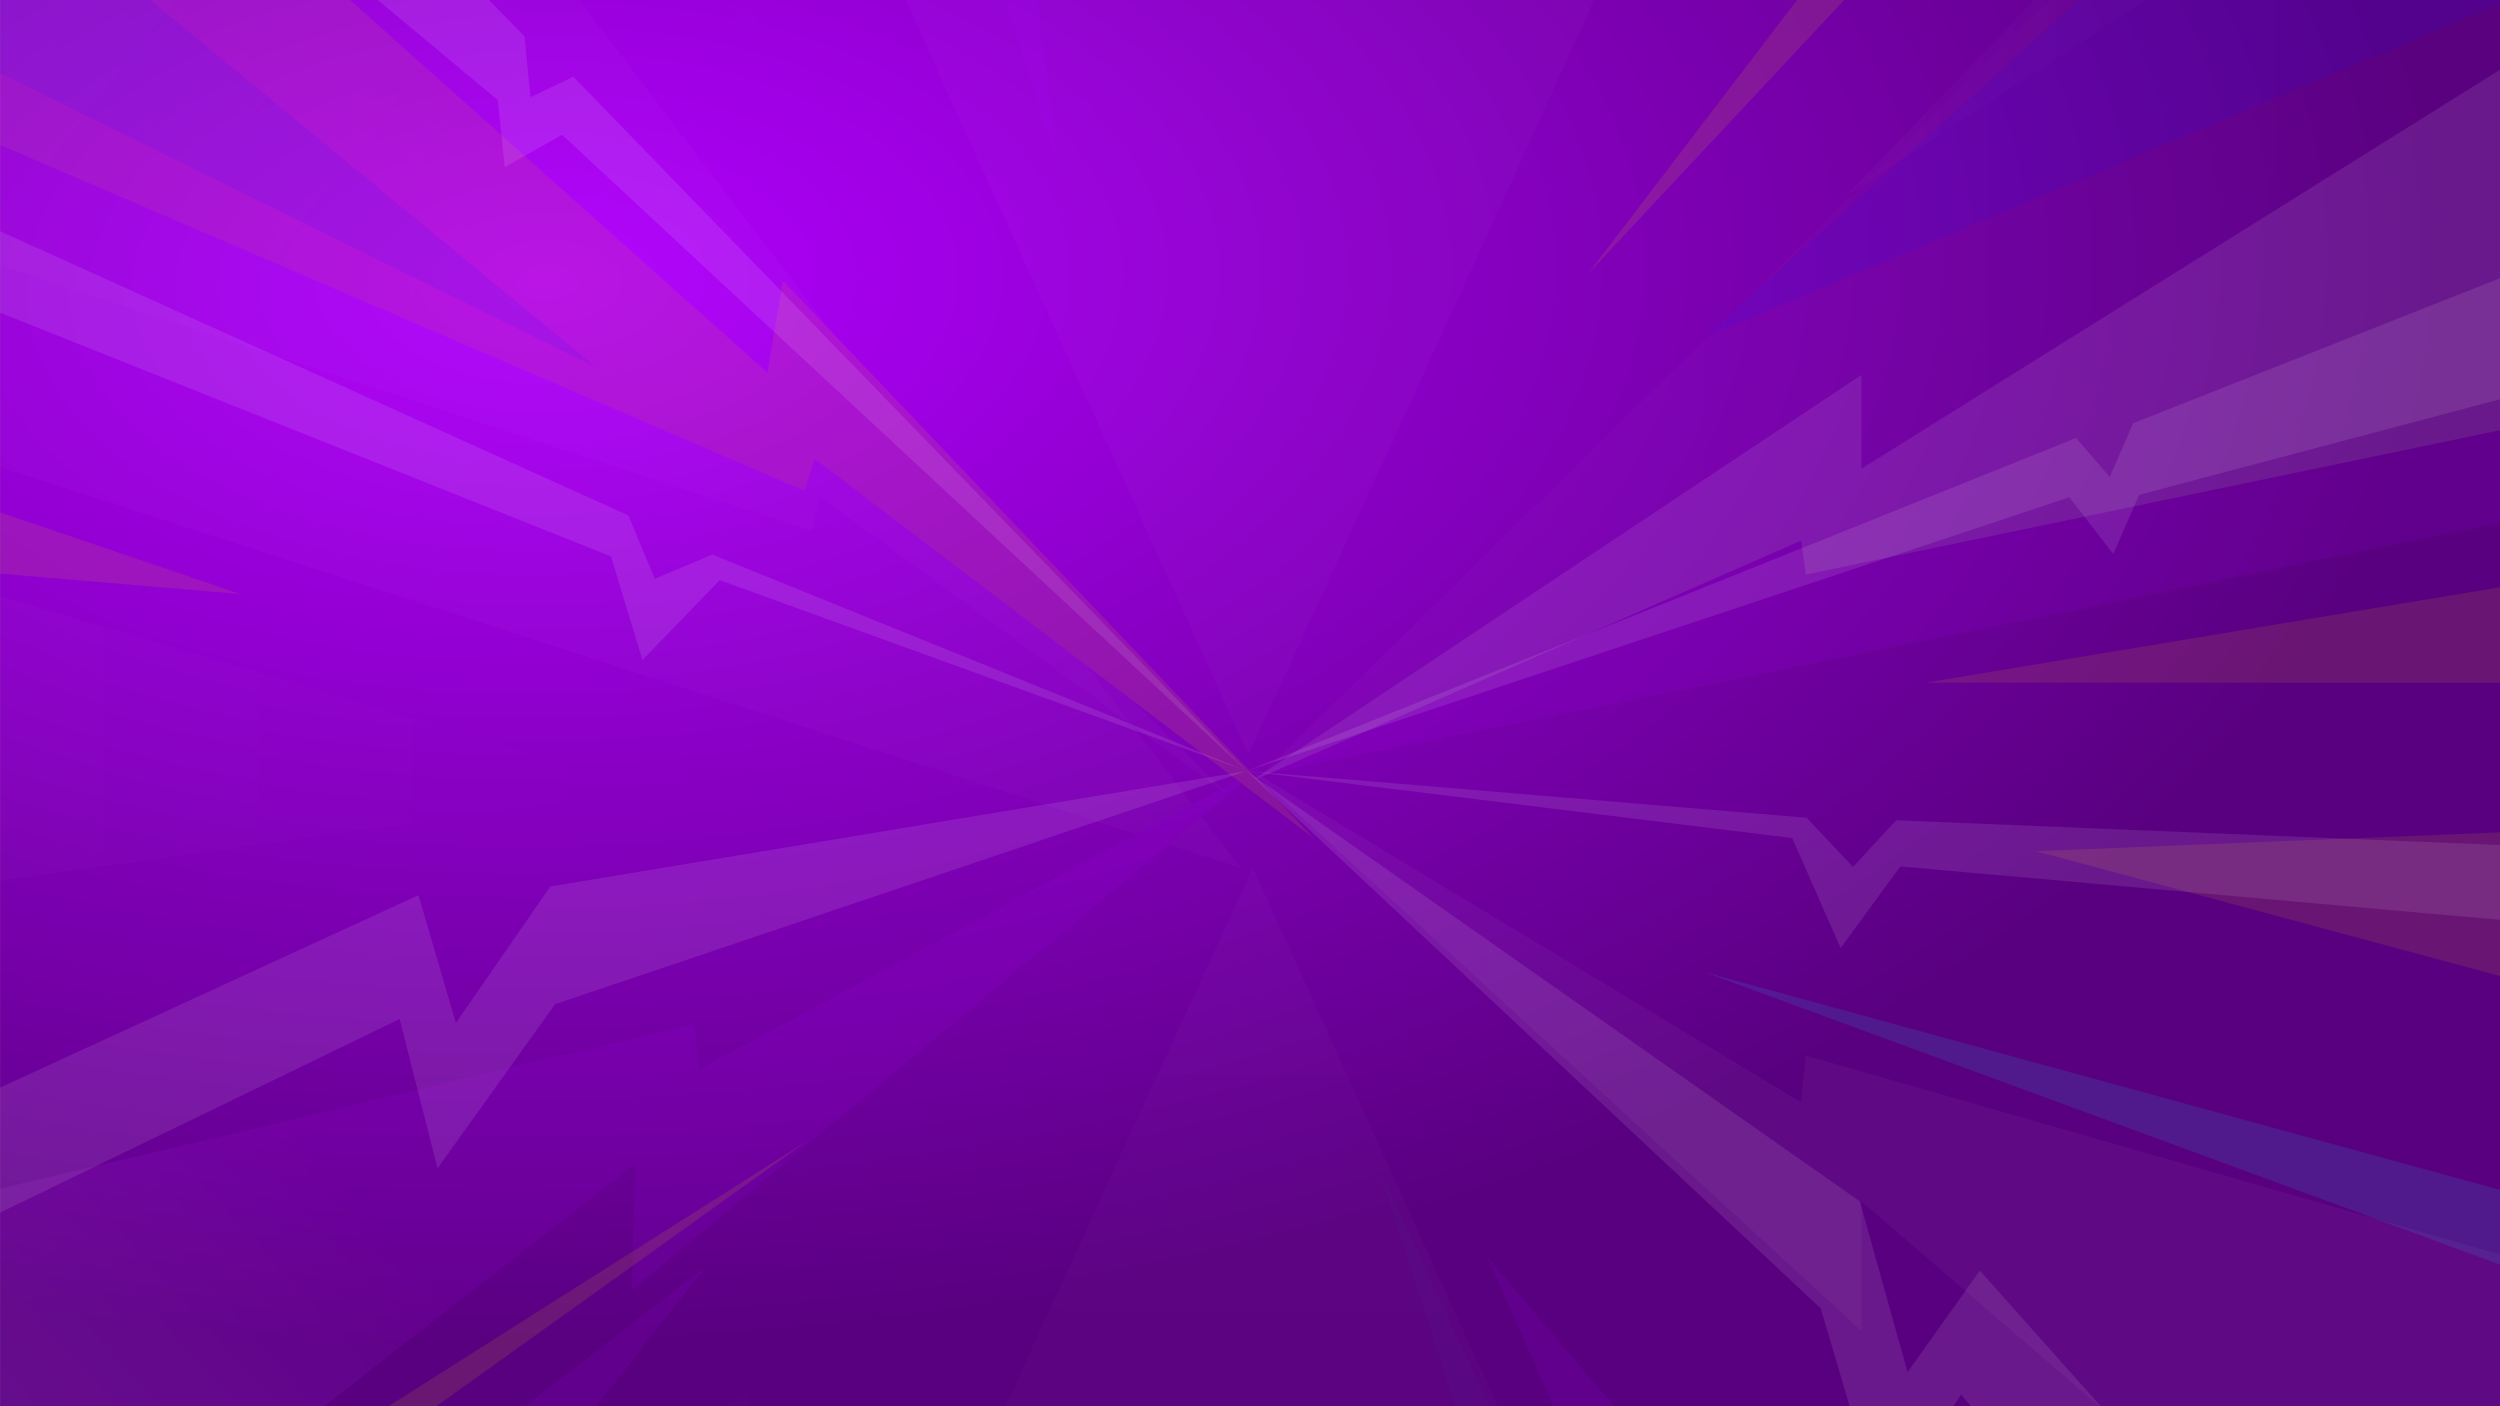 <svg id="bg_about_the_game" data-name="bg about the game" xmlns="http://www.w3.org/2000/svg" xmlns:xlink="http://www.w3.org/1999/xlink" width="1920" height="1080" viewBox="0 0 1920 1080">
  <rect x="0" y="0" width="1920" height="1080" fill="#808080" stroke="none"/>
  <defs>
    <style>
      .cls-1 {
        fill: none;
      }

      .cls-2 {
        clip-path: url(#clip-path);
      }

      .cls-3 {
        fill: url(#radial-gradient);
      }

      .cls-4 {
        opacity: 0.1;
      }

      .cls-5 {
        fill: url(#linear-gradient);
      }

      .cls-6 {
        fill: #b200ff;
      }

      .cls-13, .cls-7, .cls-8 {
        fill: #fff;
      }

      .cls-8 {
        opacity: 0.35;
      }

      .cls-9 {
        fill: #ffd500;
      }

      .cls-10 {
        fill: url(#linear-gradient-3);
      }

      .cls-11 {
        fill: url(#linear-gradient-4);
      }

      .cls-12 {
        fill: url(#linear-gradient-5);
      }

      .cls-13 {
        opacity: 0.2;
      }

      .cls-14 {
        fill: url(#linear-gradient-6);
      }

      .cls-15 {
        fill: url(#linear-gradient-10);
      }

      .cls-16 {
        fill: #ffec00;
      }

      .cls-17 {
        fill: #4d2899;
      }

      .cls-18 {
        fill: aqua;
      }

      .cls-19 {
        fill: #0707ff;
      }
    </style>
    <clipPath id="clip-path">
      <rect id="Rectangle_2410" data-name="Rectangle 2410" class="cls-1" width="1920" height="1080"/>
    </clipPath>
    <radialGradient id="radial-gradient" cx="0.222" cy="0.2" r="0.757" gradientTransform="matrix(0.702, -0.713, 0.701, 0.69, -0.074, 0.22)" gradientUnits="objectBoundingBox">
      <stop offset="0" stop-color="#b200ff"/>
      <stop offset="1" stop-color="#590080"/>
    </radialGradient>
    <linearGradient id="linear-gradient" y1="0.5" x2="1" y2="0.5" gradientUnits="objectBoundingBox">
      <stop offset="0" stop-color="#fff" stop-opacity="0.2"/>
      <stop offset="1" stop-color="#fff" stop-opacity="0"/>
    </linearGradient>
    <linearGradient id="linear-gradient-3" x1="1.68" y1="0.5" x2="2.68" y2="0.5" xlink:href="#linear-gradient"/>
    <linearGradient id="linear-gradient-4" x1="0.507" y1="0.077" x2="0.498" y2="1.335" xlink:href="#linear-gradient"/>
    <linearGradient id="linear-gradient-5" x1="2.109" y1="0.5" x2="3.27" y2="0.5" xlink:href="#linear-gradient"/>
    <linearGradient id="linear-gradient-6" x1="0.123" y1="0.651" x2="0.38" y2="0.485" gradientUnits="objectBoundingBox">
      <stop offset="0" stop-color="#fff" stop-opacity="0.502"/>
      <stop offset="1" stop-color="#fff" stop-opacity="0"/>
    </linearGradient>
    <linearGradient id="linear-gradient-10" x1="0.11" y1="0.249" x2="0.425" y2="0.456" xlink:href="#linear-gradient-6"/>
  </defs>
  <g id="Group_6472" data-name="Group 6472" class="cls-2">
    <g id="Group_6471" data-name="Group 6471">
      <rect id="blue_bg" data-name="blue bg" class="cls-3" width="1920" height="1080" transform="translate(0.073)"/>
      <g id="Group_6466" data-name="Group 6466" class="cls-4">
        <g id="Group_6464" data-name="Group 6464">
          <path id="Path_3884" data-name="Path 3884" class="cls-5" d="M1867.39-293.391c-2.439,10.736-898.636,888.077-898.636,888.077L2086.9,370.706Z"/>
          <path id="Path_3885" data-name="Path 3885" class="cls-6" d="M968.754,594.686,2063.732,63.964l-26.829,313.8Z"/>
          <path id="Path_3886" data-name="Path 3886" class="cls-7" d="M960.073,600.466l469.512-312.58V359.97L1999.1,4.149v309.81l-612.2,127.3-3.659-26.073Z"/>
          <path id="Path_3887" data-name="Path 3887" class="cls-8" d="M960.073,591.152l469.512,430.916V922.695L1999.1,1413.221v-427.1l-612.2-175.49-3.659,35.944Z"/>
          <path id="Path_3888" data-name="Path 3888" class="cls-5" d="M1417.39,150.648l440.244-457.842,128.049,85.888Z"/>
          <path id="Path_3889" data-name="Path 3889" class="cls-9" d="M1563.732,653.7l482.927-19.593,32.927,158.381Z"/>
          <path id="Path_3890" data-name="Path 3890" class="cls-9" d="M1433.244,1099.218l370.732,243.86-296.341,6.135Z"/>
        </g>
        <path id="Path_3891" data-name="Path 3891" class="cls-10" d="M1295.439-164.559c2.439,10.736-336.627,743.822-336.627,743.822L624.707-155.357Z"/>
        <path id="Path_3892" data-name="Path 3892" class="cls-11" d="M625.646,1410.428c-2.439-10.736,336.627-743.822,336.627-743.822l334.105,734.62Z"/>
        <g id="Group_6465" data-name="Group 6465">
          <path id="Path_3893" data-name="Path 3893" class="cls-12" d="M18.9-565.863c.617,11.138,934.158,1232.469,934.158,1232.469L-53.812,341.432Z"/>
          <path id="Path_3894" data-name="Path 3894" class="cls-13" d="M946.911,613.636,601.273,275.605l-11.881,70.519L-19.594-197.516-50.96,187.228,623.634,407.847l5.484-26.966Z"/>
          <path id="Path_3895" data-name="Path 3895" class="cls-6" d="M969.762,588.534,485.35,991.031l2.319-96.959L-99.165,1350.908-89.2,934.191l622.6-147.824,2.857,35.21Z"/>
          <path id="Path_3896" data-name="Path 3896" class="cls-14" d="M969.762,588.534,485.35,991.031l2.319-96.959L-99.165,1350.908-89.2,934.191l622.6-147.824,2.857,35.21Z"/>
          <path id="Path_3897" data-name="Path 3897" class="cls-5" d="M635.822,84.589,280.6-478.073,141.175-427.431Z"/>
          <path id="Path_3898" data-name="Path 3898" class="cls-5" d="M502.593,606.464-96.584,429.293l-9.98,261.789Z"/>
          <path id="Path_3899" data-name="Path 3899" class="cls-5" d="M616.287,1029.973,236.04,1359.9,456.6,1349.213Z"/>
          <path id="Path_3900" data-name="Path 3900" class="cls-9" d="M1009.071,643.851l-407.8-428.185-11.881,70.519L-19.594-257.455-62.366,84.411,617.751,376.834l7.876-24.553Z"/>
          <path id="Path_3901" data-name="Path 3901" class="cls-15" d="M1009.071,643.851l-407.8-428.185-11.881,70.519L-19.594-257.455-62.366,84.411,617.751,376.834l7.876-24.553Z"/>
        </g>
      </g>
      <g id="Group_6467" data-name="Group 6467" class="cls-4">
        <path id="Path_3902" data-name="Path 3902" class="cls-16" d="M620.564,875.769l-650.139,412.1,38.5,25.414Z"/>
        <path id="Path_3903" data-name="Path 3903" class="cls-6" d="M542.148,972.595,101.594,1313.279H275.535Z"/>
        <path id="Path_3904" data-name="Path 3904" class="cls-9" d="M184.287,456.189-58.089,373.708l9.98,62.758Z"/>
        <path id="Path_3905" data-name="Path 3905" class="cls-9" d="M1478.861,524.326l496.158-82.481v82.481Z"/>
        <path id="Path_3906" data-name="Path 3906" class="cls-17" d="M1059.693,899.079l132.594,414.2h59.881Z"/>
        <path id="Path_3907" data-name="Path 3907" class="cls-6" d="M1142.386,965.423l307.178,362.2H1302.748Z"/>
        <path id="Path_3908" data-name="Path 3908" class="cls-6" d="M738.9-103.25,813.04,128.057,782.01-108.936Z"/>
        <path id="Path_3909" data-name="Path 3909" class="cls-16" d="M1520.564-183.939,1219.376,210.538l352.158-376.546Z"/>
        <path id="Path_3910" data-name="Path 3910" class="cls-18" d="M1309.2,746.667l648.713,177.514v60.965Z"/>
        <path id="Path_3911" data-name="Path 3911" class="cls-19" d="M-107.99-183.939-86.6,13.3,458.03,282.261Z"/>
        <path id="Path_3912" data-name="Path 3912" class="cls-19" d="M1762.584-149.87c-5.7,5.379-453.386,408.821-453.386,408.821L2014.941-36.906l11.406-186.48Z"/>
      </g>
      <g id="Group_6470" data-name="Group 6470" class="cls-4">
        <g id="Group_6468" data-name="Group 6468">
          <path id="Path_3913" data-name="Path 3913" class="cls-7" d="M957.357,592.148,440.272,58.884,407.384,74.708l-4.509-46.723L83.428-298.455,73.191-180.906,382.372,76.909l5.24,51.463,44.1-24.854Z"/>
          <path id="Path_3914" data-name="Path 3914" class="cls-7" d="M-113.944,887.685,321.369,687.493,350.1,785.679l72.554-104.866,534.7-88.665L426.391,771.165l-90.36,126.142L306.91,782.6-103.525,981.468Z"/>
          <path id="Path_3915" data-name="Path 3915" class="cls-7" d="M-25.974,165.837,482.541,395.823l20.338,48.7,44.165-18.589,410.313,166.21L552.769,445.57,493.4,506.859l-24.17-79.55L-14.608,234.29Z"/>
        </g>
        <g id="Group_6469" data-name="Group 6469">
          <path id="Path_3916" data-name="Path 3916" class="cls-7" d="M957.357,592.148,1594.4,336.407l25.927,29.967,17.9-41.335,392.67-155.2-24.967,114.007-363,96.181-19.967,45.4-33.7-43.56Z"/>
          <path id="Path_3917" data-name="Path 3917" class="cls-7" d="M1866.4,1363.882,1520.518,975.842l-55.506,77.931-36.675-131.131L957.357,592.148l441,412.737,46.984,159.168,60.716-93.108,323.148,375.27Z"/>
          <path id="Path_3918" data-name="Path 3918" class="cls-7" d="M1996.381,652.136l-540.11-22.168-33.19,35.832-35.6-37.769L957.357,592.148,1376.4,643.623l37.2,84.509,45.8-62.725,506.332,45.08Z"/>
        </g>
      </g>
    </g>
  </g>
</svg>
